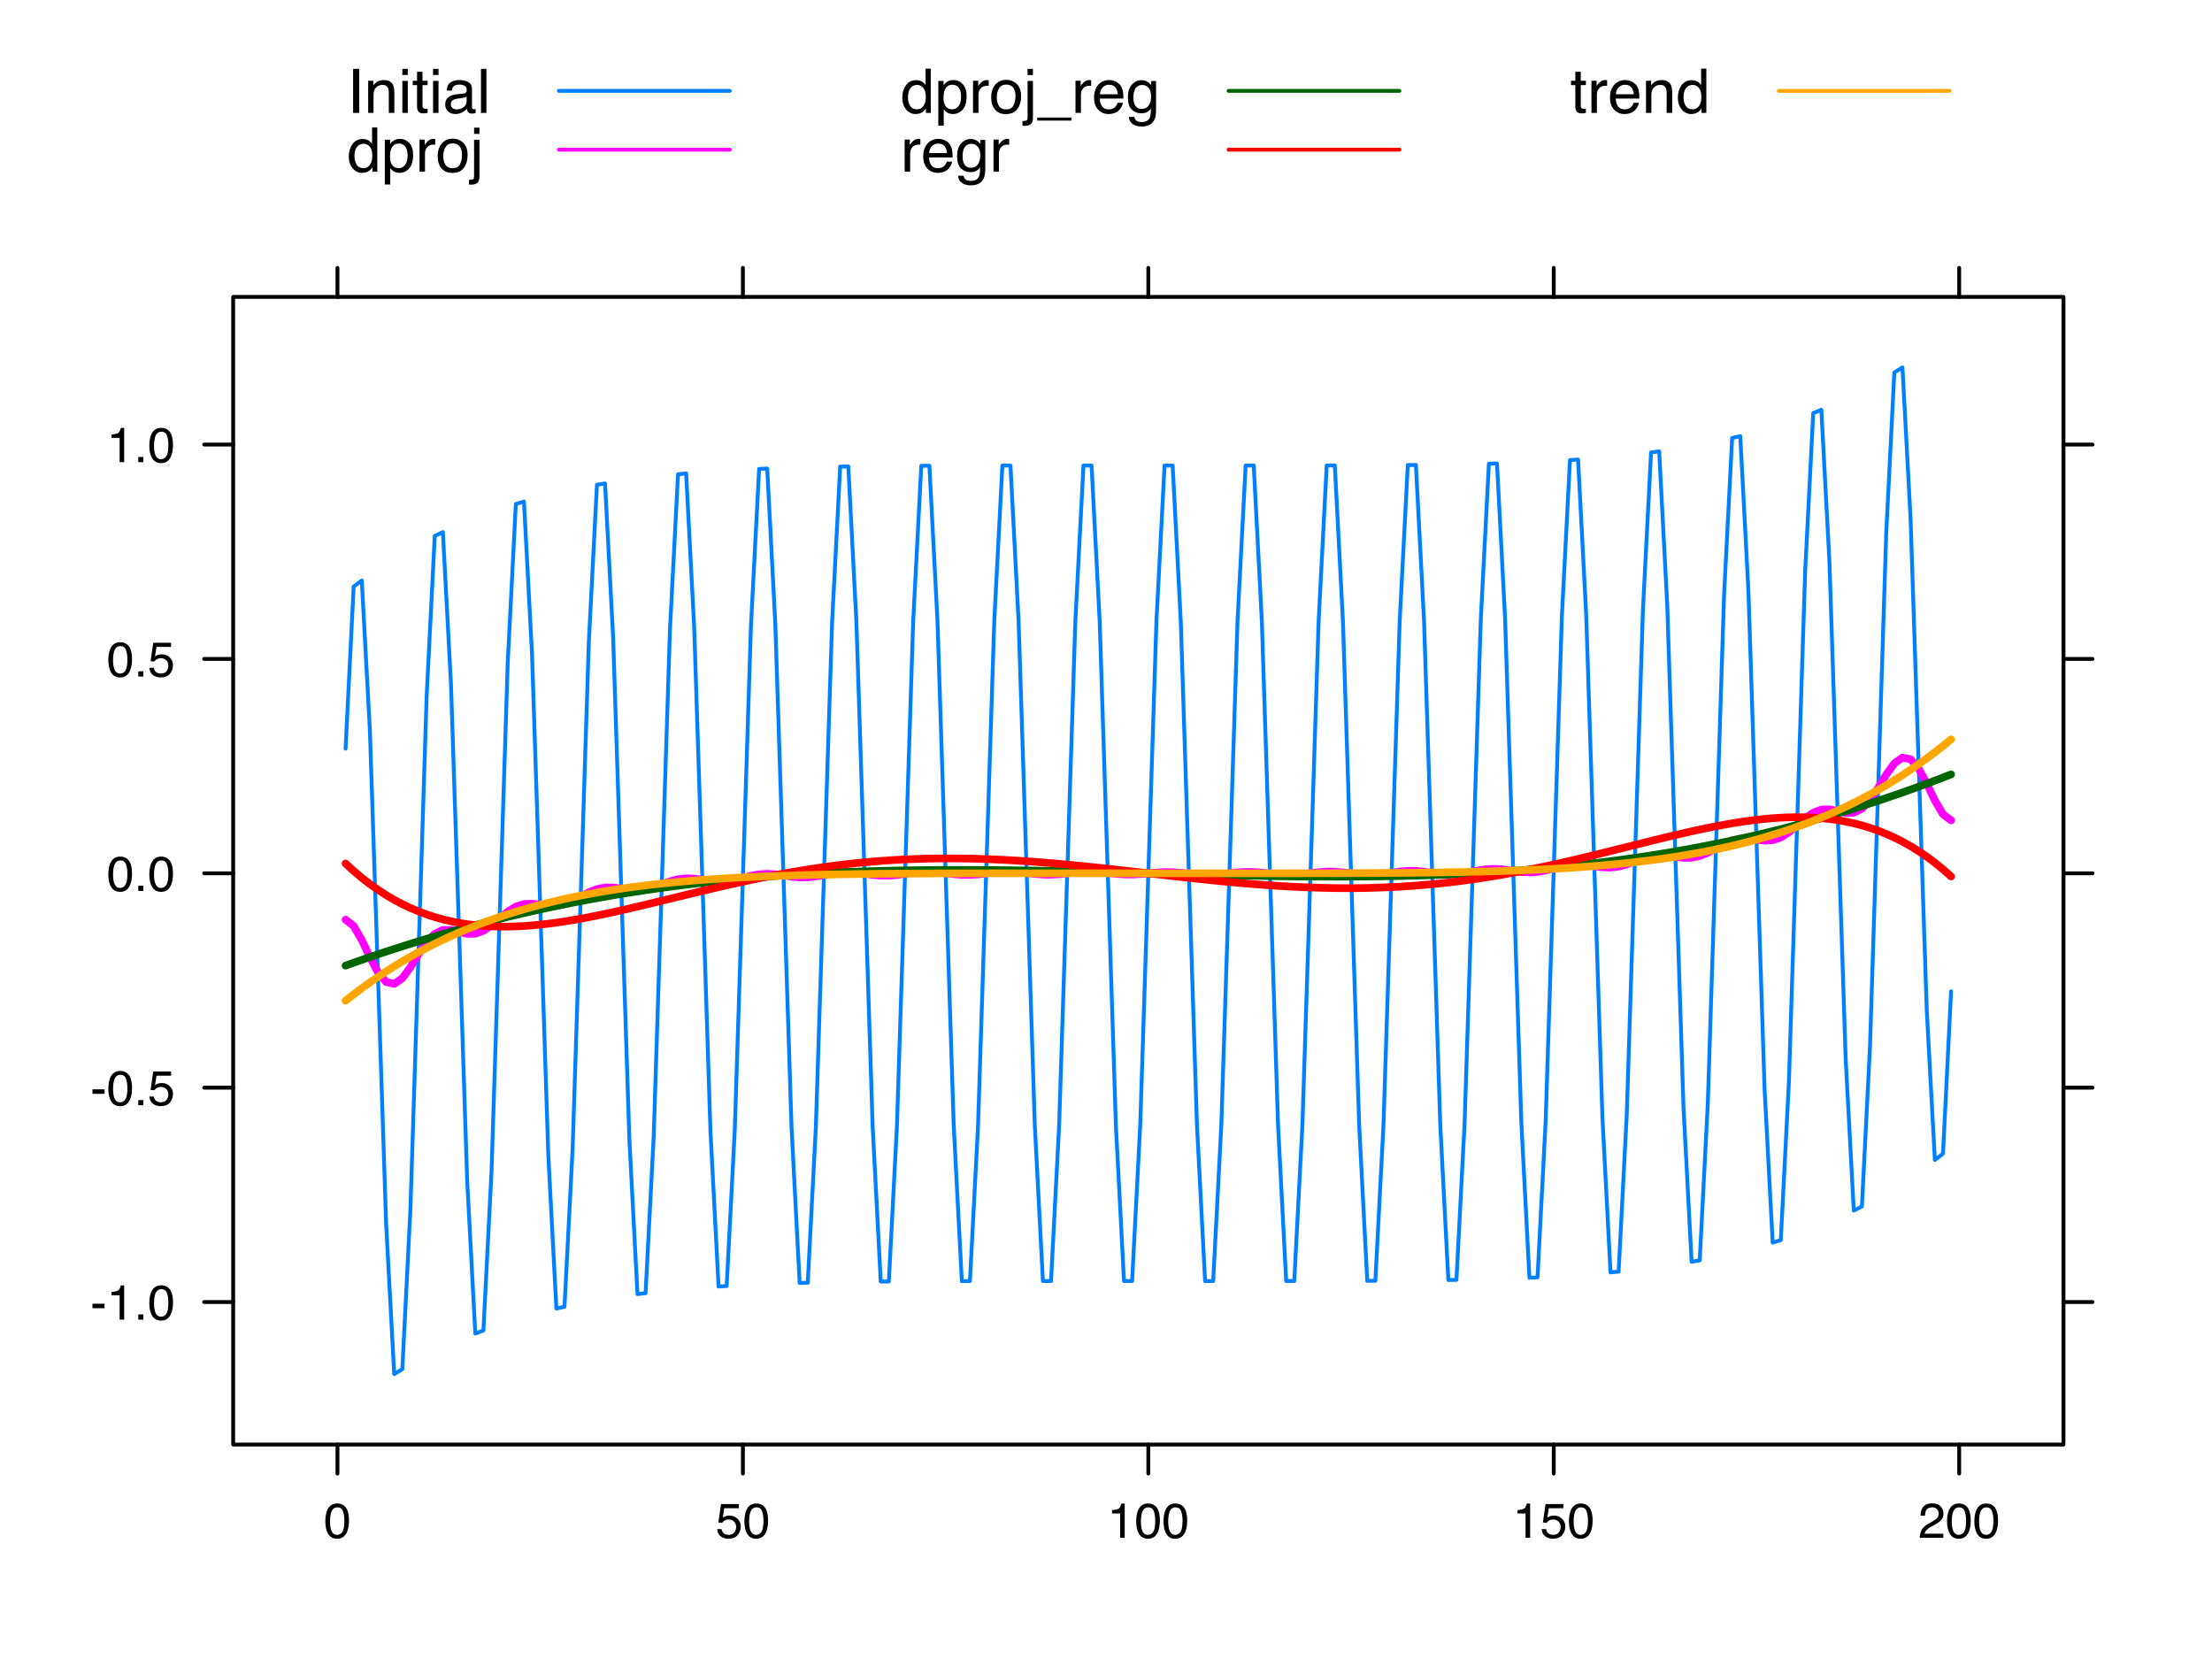 <?xml version="1.0" encoding="UTF-8"?>
<svg xmlns="http://www.w3.org/2000/svg" xmlns:xlink="http://www.w3.org/1999/xlink" width="432pt" height="324pt" viewBox="0 0 432 324" version="1.1">
<defs>
<g>
<symbol overflow="visible" id="glyph0-0">
<path style="stroke:none;" d="M 0.312 0 L 0.312 -6.875 L 5.766 -6.875 L 5.766 0 Z M 4.906 -0.859 L 4.906 -6.016 L 1.172 -6.016 L 1.172 -0.859 Z M 4.906 -0.859 "/>
</symbol>
<symbol overflow="visible" id="glyph0-1">
<path style="stroke:none;" d="M 0.391 -3.109 L 2.75 -3.109 L 2.75 -2.234 L 0.391 -2.234 Z M 0.391 -3.109 "/>
</symbol>
<symbol overflow="visible" id="glyph0-2">
<path style="stroke:none;" d="M 0.922 -4.75 L 0.922 -5.391 C 1.523 -5.453 1.945 -5.551 2.188 -5.688 C 2.426 -5.832 2.609 -6.164 2.734 -6.688 L 3.391 -6.688 L 3.391 0 L 2.5 0 L 2.5 -4.75 Z M 0.922 -4.75 "/>
</symbol>
<symbol overflow="visible" id="glyph0-3">
<path style="stroke:none;" d="M 0.812 -1.016 L 1.797 -1.016 L 1.797 0 L 0.812 0 Z M 0.812 -1.016 "/>
</symbol>
<symbol overflow="visible" id="glyph0-4">
<path style="stroke:none;" d="M 2.594 -6.703 C 3.457 -6.703 4.086 -6.348 4.484 -5.641 C 4.773 -5.086 4.922 -4.328 4.922 -3.359 C 4.922 -2.453 4.785 -1.695 4.516 -1.094 C 4.129 -0.238 3.488 0.188 2.594 0.188 C 1.781 0.188 1.18 -0.16 0.797 -0.859 C 0.461 -1.453 0.297 -2.238 0.297 -3.219 C 0.297 -3.977 0.395 -4.633 0.594 -5.188 C 0.957 -6.195 1.625 -6.703 2.594 -6.703 Z M 2.578 -0.578 C 3.016 -0.578 3.363 -0.77 3.625 -1.156 C 3.883 -1.551 4.016 -2.273 4.016 -3.328 C 4.016 -4.086 3.922 -4.711 3.734 -5.203 C 3.547 -5.703 3.18 -5.953 2.641 -5.953 C 2.148 -5.953 1.789 -5.719 1.562 -5.25 C 1.332 -4.781 1.219 -4.094 1.219 -3.188 C 1.219 -2.5 1.289 -1.945 1.438 -1.531 C 1.656 -0.895 2.035 -0.578 2.578 -0.578 Z M 2.578 -0.578 "/>
</symbol>
<symbol overflow="visible" id="glyph0-5">
<path style="stroke:none;" d="M 1.188 -1.703 C 1.238 -1.223 1.461 -0.895 1.859 -0.719 C 2.055 -0.625 2.285 -0.578 2.547 -0.578 C 3.047 -0.578 3.414 -0.734 3.656 -1.047 C 3.895 -1.367 4.016 -1.723 4.016 -2.109 C 4.016 -2.578 3.867 -2.938 3.578 -3.188 C 3.297 -3.445 2.957 -3.578 2.562 -3.578 C 2.27 -3.578 2.02 -3.52 1.812 -3.406 C 1.602 -3.289 1.426 -3.133 1.281 -2.938 L 0.547 -2.984 L 1.062 -6.594 L 4.547 -6.594 L 4.547 -5.781 L 1.703 -5.781 L 1.406 -3.922 C 1.562 -4.035 1.711 -4.125 1.859 -4.188 C 2.109 -4.289 2.395 -4.344 2.719 -4.344 C 3.332 -4.344 3.852 -4.141 4.281 -3.734 C 4.707 -3.336 4.922 -2.836 4.922 -2.234 C 4.922 -1.598 4.723 -1.035 4.328 -0.547 C 3.941 -0.066 3.32 0.172 2.469 0.172 C 1.914 0.172 1.43 0.02 1.016 -0.281 C 0.598 -0.594 0.363 -1.066 0.312 -1.703 Z M 1.188 -1.703 "/>
</symbol>
<symbol overflow="visible" id="glyph0-6">
<path style="stroke:none;" d="M 0.297 0 C 0.328 -0.57 0.445 -1.07 0.656 -1.5 C 0.863 -1.938 1.27 -2.328 1.875 -2.672 L 2.766 -3.188 C 3.172 -3.426 3.457 -3.629 3.625 -3.797 C 3.875 -4.055 4 -4.352 4 -4.688 C 4 -5.07 3.879 -5.379 3.641 -5.609 C 3.41 -5.836 3.102 -5.953 2.719 -5.953 C 2.133 -5.953 1.734 -5.734 1.516 -5.297 C 1.398 -5.066 1.336 -4.742 1.328 -4.328 L 0.469 -4.328 C 0.477 -4.91 0.582 -5.383 0.781 -5.75 C 1.145 -6.406 1.789 -6.734 2.719 -6.734 C 3.488 -6.734 4.051 -6.523 4.406 -6.109 C 4.758 -5.691 4.938 -5.227 4.938 -4.719 C 4.938 -4.188 4.75 -3.727 4.375 -3.344 C 4.156 -3.125 3.758 -2.852 3.188 -2.531 L 2.547 -2.188 C 2.242 -2.02 2.004 -1.859 1.828 -1.703 C 1.516 -1.43 1.316 -1.129 1.234 -0.797 L 4.906 -0.797 L 4.906 0 Z M 0.297 0 "/>
</symbol>
<symbol overflow="visible" id="glyph1-0">
<path style="stroke:none;" d="M 0.391 0 L 0.391 -8.609 L 7.219 -8.609 L 7.219 0 Z M 6.141 -1.078 L 6.141 -7.531 L 1.469 -7.531 L 1.469 -1.078 Z M 6.141 -1.078 "/>
</symbol>
<symbol overflow="visible" id="glyph1-1">
<path style="stroke:none;" d="M 1.172 -8.609 L 2.359 -8.609 L 2.359 0 L 1.172 0 Z M 1.172 -8.609 "/>
</symbol>
<symbol overflow="visible" id="glyph1-2">
<path style="stroke:none;" d="M 0.781 -6.281 L 1.781 -6.281 L 1.781 -5.391 C 2.07 -5.754 2.383 -6.016 2.719 -6.172 C 3.051 -6.336 3.422 -6.422 3.828 -6.422 C 4.711 -6.422 5.312 -6.109 5.625 -5.484 C 5.801 -5.141 5.891 -4.656 5.891 -4.031 L 5.891 0 L 4.812 0 L 4.812 -3.953 C 4.812 -4.336 4.754 -4.645 4.641 -4.875 C 4.453 -5.27 4.113 -5.469 3.625 -5.469 C 3.375 -5.469 3.172 -5.441 3.016 -5.391 C 2.723 -5.305 2.469 -5.133 2.25 -4.875 C 2.07 -4.664 1.957 -4.453 1.906 -4.234 C 1.852 -4.016 1.828 -3.695 1.828 -3.281 L 1.828 0 L 0.781 0 Z M 3.25 -6.422 Z M 3.25 -6.422 "/>
</symbol>
<symbol overflow="visible" id="glyph1-3">
<path style="stroke:none;" d="M 0.781 -6.25 L 1.844 -6.25 L 1.844 0 L 0.781 0 Z M 0.781 -8.609 L 1.844 -8.609 L 1.844 -7.406 L 0.781 -7.406 Z M 0.781 -8.609 "/>
</symbol>
<symbol overflow="visible" id="glyph1-4">
<path style="stroke:none;" d="M 0.984 -8.031 L 2.047 -8.031 L 2.047 -6.281 L 3.047 -6.281 L 3.047 -5.422 L 2.047 -5.422 L 2.047 -1.312 C 2.047 -1.094 2.125 -0.945 2.281 -0.875 C 2.352 -0.832 2.488 -0.812 2.688 -0.812 C 2.738 -0.812 2.789 -0.812 2.844 -0.812 C 2.906 -0.82 2.973 -0.828 3.047 -0.828 L 3.047 0 C 2.93 0.031 2.805 0.051 2.672 0.062 C 2.547 0.082 2.406 0.094 2.25 0.094 C 1.758 0.094 1.426 -0.031 1.25 -0.281 C 1.07 -0.531 0.984 -0.859 0.984 -1.266 L 0.984 -5.422 L 0.141 -5.422 L 0.141 -6.281 L 0.984 -6.281 Z M 0.984 -8.031 "/>
</symbol>
<symbol overflow="visible" id="glyph1-5">
<path style="stroke:none;" d="M 1.578 -1.672 C 1.578 -1.367 1.688 -1.129 1.906 -0.953 C 2.133 -0.773 2.398 -0.688 2.703 -0.688 C 3.078 -0.688 3.438 -0.77 3.781 -0.938 C 4.375 -1.227 4.672 -1.695 4.672 -2.344 L 4.672 -3.188 C 4.535 -3.113 4.363 -3.047 4.156 -2.984 C 3.957 -2.93 3.758 -2.895 3.562 -2.875 L 2.938 -2.797 C 2.551 -2.742 2.258 -2.66 2.062 -2.547 C 1.738 -2.367 1.578 -2.078 1.578 -1.672 Z M 4.141 -3.797 C 4.379 -3.828 4.539 -3.93 4.625 -4.109 C 4.664 -4.203 4.688 -4.336 4.688 -4.516 C 4.688 -4.867 4.555 -5.125 4.297 -5.281 C 4.047 -5.445 3.688 -5.531 3.219 -5.531 C 2.664 -5.531 2.273 -5.383 2.047 -5.094 C 1.91 -4.926 1.82 -4.68 1.781 -4.359 L 0.797 -4.359 C 0.816 -5.129 1.066 -5.664 1.547 -5.969 C 2.035 -6.27 2.598 -6.422 3.234 -6.422 C 3.973 -6.422 4.57 -6.281 5.031 -6 C 5.488 -5.719 5.719 -5.281 5.719 -4.688 L 5.719 -1.078 C 5.719 -0.973 5.738 -0.883 5.781 -0.812 C 5.832 -0.75 5.93 -0.719 6.078 -0.719 C 6.117 -0.719 6.164 -0.719 6.219 -0.719 C 6.281 -0.727 6.348 -0.738 6.422 -0.75 L 6.422 0.031 C 6.254 0.07 6.125 0.098 6.031 0.109 C 5.945 0.129 5.832 0.141 5.688 0.141 C 5.32 0.141 5.062 0.008 4.906 -0.25 C 4.812 -0.383 4.75 -0.578 4.719 -0.828 C 4.5 -0.547 4.188 -0.301 3.781 -0.094 C 3.383 0.113 2.945 0.219 2.469 0.219 C 1.883 0.219 1.406 0.039 1.031 -0.312 C 0.664 -0.664 0.484 -1.109 0.484 -1.641 C 0.484 -2.223 0.664 -2.676 1.031 -3 C 1.395 -3.32 1.867 -3.52 2.453 -3.594 Z M 3.266 -6.422 Z M 3.266 -6.422 "/>
</symbol>
<symbol overflow="visible" id="glyph1-6">
<path style="stroke:none;" d="M 0.797 -8.609 L 1.859 -8.609 L 1.859 0 L 0.797 0 Z M 0.797 -8.609 "/>
</symbol>
<symbol overflow="visible" id="glyph1-7">
<path style="stroke:none;" d="M 1.438 -3.062 C 1.438 -2.395 1.578 -1.832 1.859 -1.375 C 2.148 -0.926 2.609 -0.703 3.234 -0.703 C 3.723 -0.703 4.125 -0.91 4.438 -1.328 C 4.758 -1.742 4.922 -2.348 4.922 -3.141 C 4.922 -3.93 4.754 -4.516 4.422 -4.891 C 4.098 -5.273 3.703 -5.469 3.234 -5.469 C 2.703 -5.469 2.27 -5.266 1.938 -4.859 C 1.602 -4.453 1.438 -3.852 1.438 -3.062 Z M 3.031 -6.391 C 3.508 -6.391 3.91 -6.285 4.234 -6.078 C 4.422 -5.961 4.633 -5.758 4.875 -5.469 L 4.875 -8.641 L 5.891 -8.641 L 5.891 0 L 4.938 0 L 4.938 -0.875 C 4.695 -0.488 4.406 -0.207 4.062 -0.031 C 3.727 0.133 3.344 0.219 2.906 0.219 C 2.207 0.219 1.602 -0.07 1.094 -0.656 C 0.582 -1.25 0.328 -2.031 0.328 -3 C 0.328 -3.914 0.562 -4.707 1.031 -5.375 C 1.5 -6.051 2.164 -6.391 3.031 -6.391 Z M 3.031 -6.391 "/>
</symbol>
<symbol overflow="visible" id="glyph1-8">
<path style="stroke:none;" d="M 3.422 -0.703 C 3.91 -0.703 4.316 -0.91 4.641 -1.328 C 4.973 -1.742 5.141 -2.359 5.141 -3.172 C 5.141 -3.672 5.066 -4.102 4.922 -4.469 C 4.648 -5.156 4.148 -5.5 3.422 -5.5 C 2.691 -5.5 2.191 -5.133 1.922 -4.406 C 1.773 -4.02 1.703 -3.523 1.703 -2.922 C 1.703 -2.43 1.773 -2.02 1.922 -1.688 C 2.191 -1.031 2.691 -0.703 3.422 -0.703 Z M 0.688 -6.25 L 1.719 -6.25 L 1.719 -5.422 C 1.926 -5.703 2.156 -5.922 2.406 -6.078 C 2.758 -6.305 3.176 -6.422 3.656 -6.422 C 4.375 -6.422 4.977 -6.148 5.469 -5.609 C 5.969 -5.066 6.219 -4.289 6.219 -3.281 C 6.219 -1.906 5.859 -0.926 5.141 -0.344 C 4.691 0.031 4.164 0.219 3.562 0.219 C 3.094 0.219 2.695 0.113 2.375 -0.094 C 2.188 -0.219 1.977 -0.422 1.75 -0.703 L 1.75 2.5 L 0.688 2.5 Z M 0.688 -6.25 "/>
</symbol>
<symbol overflow="visible" id="glyph1-9">
<path style="stroke:none;" d="M 0.797 -6.281 L 1.812 -6.281 L 1.812 -5.188 C 1.883 -5.406 2.082 -5.664 2.406 -5.969 C 2.727 -6.27 3.098 -6.422 3.516 -6.422 C 3.535 -6.422 3.566 -6.414 3.609 -6.406 C 3.66 -6.406 3.742 -6.398 3.859 -6.391 L 3.859 -5.281 C 3.797 -5.289 3.738 -5.297 3.688 -5.297 C 3.633 -5.297 3.578 -5.297 3.516 -5.297 C 2.984 -5.297 2.57 -5.125 2.281 -4.781 C 2 -4.445 1.859 -4.055 1.859 -3.609 L 1.859 0 L 0.797 0 Z M 0.797 -6.281 "/>
</symbol>
<symbol overflow="visible" id="glyph1-10">
<path style="stroke:none;" d="M 3.266 -0.688 C 3.961 -0.688 4.441 -0.945 4.703 -1.469 C 4.961 -2 5.094 -2.586 5.094 -3.234 C 5.094 -3.828 5 -4.305 4.812 -4.672 C 4.508 -5.242 4 -5.531 3.281 -5.531 C 2.633 -5.531 2.164 -5.285 1.875 -4.797 C 1.582 -4.305 1.438 -3.711 1.438 -3.016 C 1.438 -2.348 1.582 -1.789 1.875 -1.344 C 2.164 -0.906 2.629 -0.688 3.266 -0.688 Z M 3.312 -6.453 C 4.113 -6.453 4.789 -6.18 5.344 -5.641 C 5.906 -5.109 6.188 -4.316 6.188 -3.266 C 6.188 -2.254 5.941 -1.414 5.453 -0.75 C 4.961 -0.094 4.203 0.234 3.172 0.234 C 2.305 0.234 1.617 -0.055 1.109 -0.641 C 0.598 -1.234 0.344 -2.02 0.344 -3 C 0.344 -4.051 0.609 -4.891 1.141 -5.516 C 1.68 -6.141 2.406 -6.453 3.312 -6.453 Z M 3.266 -6.422 Z M 3.266 -6.422 "/>
</symbol>
<symbol overflow="visible" id="glyph1-11">
<path style="stroke:none;" d="M 1.828 -7.391 L 0.781 -7.391 L 0.781 -8.609 L 1.828 -8.609 Z M -0.219 1.594 C 0.25 1.57 0.531 1.523 0.625 1.453 C 0.727 1.391 0.781 1.18 0.781 0.828 L 0.781 -6.25 L 1.828 -6.25 L 1.828 0.938 C 1.828 1.395 1.754 1.734 1.609 1.953 C 1.359 2.336 0.891 2.531 0.203 2.531 C 0.148 2.531 0.094 2.523 0.031 2.516 C -0.02 2.516 -0.102 2.508 -0.219 2.5 Z M -0.219 1.594 "/>
</symbol>
<symbol overflow="visible" id="glyph1-12">
<path style="stroke:none;" d="M 0 1.5 L 0 0.906 L 6.672 0.906 L 6.672 1.5 Z M 0 1.5 "/>
</symbol>
<symbol overflow="visible" id="glyph1-13">
<path style="stroke:none;" d="M 3.391 -6.422 C 3.836 -6.422 4.27 -6.316 4.688 -6.109 C 5.102 -5.898 5.422 -5.629 5.641 -5.297 C 5.848 -4.973 5.988 -4.602 6.062 -4.188 C 6.125 -3.895 6.156 -3.43 6.156 -2.797 L 1.547 -2.797 C 1.566 -2.16 1.719 -1.648 2 -1.266 C 2.281 -0.879 2.719 -0.688 3.312 -0.688 C 3.863 -0.688 4.301 -0.867 4.625 -1.234 C 4.812 -1.441 4.945 -1.688 5.031 -1.969 L 6.062 -1.969 C 6.039 -1.738 5.953 -1.484 5.797 -1.203 C 5.641 -0.922 5.469 -0.688 5.281 -0.5 C 4.957 -0.188 4.555 0.02 4.078 0.125 C 3.828 0.188 3.539 0.219 3.219 0.219 C 2.438 0.219 1.773 -0.062 1.234 -0.625 C 0.691 -1.195 0.422 -1.992 0.422 -3.016 C 0.422 -4.023 0.691 -4.844 1.234 -5.469 C 1.785 -6.102 2.504 -6.422 3.391 -6.422 Z M 5.062 -3.641 C 5.02 -4.098 4.922 -4.461 4.766 -4.734 C 4.484 -5.242 4.004 -5.5 3.328 -5.5 C 2.836 -5.5 2.426 -5.32 2.094 -4.969 C 1.77 -4.625 1.598 -4.18 1.578 -3.641 Z M 3.281 -6.422 Z M 3.281 -6.422 "/>
</symbol>
<symbol overflow="visible" id="glyph1-14">
<path style="stroke:none;" d="M 2.984 -6.391 C 3.484 -6.391 3.914 -6.27 4.281 -6.031 C 4.477 -5.883 4.68 -5.68 4.891 -5.422 L 4.891 -6.219 L 5.859 -6.219 L 5.859 -0.516 C 5.859 0.285 5.742 0.914 5.516 1.375 C 5.078 2.227 4.25 2.656 3.031 2.656 C 2.352 2.656 1.785 2.504 1.328 2.203 C 0.867 1.898 0.609 1.426 0.547 0.781 L 1.625 0.781 C 1.676 1.062 1.773 1.281 1.922 1.438 C 2.16 1.664 2.535 1.781 3.047 1.781 C 3.859 1.781 4.391 1.492 4.641 0.922 C 4.785 0.586 4.852 -0.008 4.844 -0.875 C 4.633 -0.551 4.379 -0.312 4.078 -0.156 C 3.785 0 3.395 0.078 2.906 0.078 C 2.227 0.078 1.633 -0.16 1.125 -0.641 C 0.613 -1.129 0.359 -1.93 0.359 -3.047 C 0.359 -4.098 0.613 -4.914 1.125 -5.5 C 1.645 -6.094 2.266 -6.391 2.984 -6.391 Z M 4.891 -3.172 C 4.891 -3.941 4.727 -4.516 4.406 -4.891 C 4.082 -5.266 3.676 -5.453 3.188 -5.453 C 2.438 -5.453 1.926 -5.102 1.656 -4.406 C 1.508 -4.039 1.438 -3.555 1.438 -2.953 C 1.438 -2.242 1.578 -1.703 1.859 -1.328 C 2.148 -0.961 2.539 -0.781 3.031 -0.781 C 3.789 -0.781 4.32 -1.125 4.625 -1.812 C 4.801 -2.195 4.891 -2.648 4.891 -3.172 Z M 3.109 -6.422 Z M 3.109 -6.422 "/>
</symbol>
</g>
</defs>
<g id="surface127">
<rect x="0" y="0" width="432" height="324" style="fill:rgb(100%,100%,100%);fill-opacity:1;stroke:none;"/>
<path style="fill:none;stroke-width:0.75;stroke-linecap:round;stroke-linejoin:round;stroke:rgb(0%,0%,0%);stroke-opacity:1;stroke-miterlimit:10;" d="M 65.906 57.988 L 65.906 52.316 "/>
<path style="fill:none;stroke-width:0.75;stroke-linecap:round;stroke-linejoin:round;stroke:rgb(0%,0%,0%);stroke-opacity:1;stroke-miterlimit:10;" d="M 145.086 57.988 L 145.086 52.316 "/>
<path style="fill:none;stroke-width:0.75;stroke-linecap:round;stroke-linejoin:round;stroke:rgb(0%,0%,0%);stroke-opacity:1;stroke-miterlimit:10;" d="M 224.266 57.988 L 224.266 52.316 "/>
<path style="fill:none;stroke-width:0.75;stroke-linecap:round;stroke-linejoin:round;stroke:rgb(0%,0%,0%);stroke-opacity:1;stroke-miterlimit:10;" d="M 303.445 57.988 L 303.445 52.316 "/>
<path style="fill:none;stroke-width:0.75;stroke-linecap:round;stroke-linejoin:round;stroke:rgb(0%,0%,0%);stroke-opacity:1;stroke-miterlimit:10;" d="M 382.625 57.988 L 382.625 52.316 "/>
<path style="fill:none;stroke-width:0.75;stroke-linecap:round;stroke-linejoin:round;stroke:rgb(0%,0%,0%);stroke-opacity:1;stroke-miterlimit:10;" d="M 45.539 254.285 L 39.871 254.285 "/>
<path style="fill:none;stroke-width:0.75;stroke-linecap:round;stroke-linejoin:round;stroke:rgb(0%,0%,0%);stroke-opacity:1;stroke-miterlimit:10;" d="M 45.539 212.418 L 39.871 212.418 "/>
<path style="fill:none;stroke-width:0.75;stroke-linecap:round;stroke-linejoin:round;stroke:rgb(0%,0%,0%);stroke-opacity:1;stroke-miterlimit:10;" d="M 45.539 170.555 L 39.871 170.555 "/>
<path style="fill:none;stroke-width:0.75;stroke-linecap:round;stroke-linejoin:round;stroke:rgb(0%,0%,0%);stroke-opacity:1;stroke-miterlimit:10;" d="M 45.539 128.688 L 39.871 128.688 "/>
<path style="fill:none;stroke-width:0.75;stroke-linecap:round;stroke-linejoin:round;stroke:rgb(0%,0%,0%);stroke-opacity:1;stroke-miterlimit:10;" d="M 45.539 86.824 L 39.871 86.824 "/>
<g style="fill:rgb(0%,0%,0%);fill-opacity:1;">
  <use xlink:href="#glyph0-1" x="17.668" y="257.723"/>
  <use xlink:href="#glyph0-2" x="20.863" y="257.723"/>
  <use xlink:href="#glyph0-3" x="26.198" y="257.723"/>
  <use xlink:href="#glyph0-4" x="28.864" y="257.723"/>
</g>
<g style="fill:rgb(0%,0%,0%);fill-opacity:1;">
  <use xlink:href="#glyph0-1" x="17.668" y="215.855"/>
  <use xlink:href="#glyph0-4" x="20.863" y="215.855"/>
  <use xlink:href="#glyph0-3" x="26.198" y="215.855"/>
  <use xlink:href="#glyph0-5" x="28.864" y="215.855"/>
</g>
<g style="fill:rgb(0%,0%,0%);fill-opacity:1;">
  <use xlink:href="#glyph0-4" x="20.863" y="173.992"/>
  <use xlink:href="#glyph0-3" x="26.199" y="173.992"/>
  <use xlink:href="#glyph0-4" x="28.864" y="173.992"/>
</g>
<g style="fill:rgb(0%,0%,0%);fill-opacity:1;">
  <use xlink:href="#glyph0-4" x="20.863" y="132.125"/>
  <use xlink:href="#glyph0-3" x="26.199" y="132.125"/>
  <use xlink:href="#glyph0-5" x="28.864" y="132.125"/>
</g>
<g style="fill:rgb(0%,0%,0%);fill-opacity:1;">
  <use xlink:href="#glyph0-2" x="20.863" y="90.262"/>
  <use xlink:href="#glyph0-3" x="26.199" y="90.262"/>
  <use xlink:href="#glyph0-4" x="28.864" y="90.262"/>
</g>
<path style="fill:none;stroke-width:0.75;stroke-linecap:round;stroke-linejoin:round;stroke:rgb(0%,0%,0%);stroke-opacity:1;stroke-miterlimit:10;" d="M 65.906 282.117 L 65.906 287.785 "/>
<path style="fill:none;stroke-width:0.75;stroke-linecap:round;stroke-linejoin:round;stroke:rgb(0%,0%,0%);stroke-opacity:1;stroke-miterlimit:10;" d="M 145.086 282.117 L 145.086 287.785 "/>
<path style="fill:none;stroke-width:0.75;stroke-linecap:round;stroke-linejoin:round;stroke:rgb(0%,0%,0%);stroke-opacity:1;stroke-miterlimit:10;" d="M 224.266 282.117 L 224.266 287.785 "/>
<path style="fill:none;stroke-width:0.75;stroke-linecap:round;stroke-linejoin:round;stroke:rgb(0%,0%,0%);stroke-opacity:1;stroke-miterlimit:10;" d="M 303.445 282.117 L 303.445 287.785 "/>
<path style="fill:none;stroke-width:0.75;stroke-linecap:round;stroke-linejoin:round;stroke:rgb(0%,0%,0%);stroke-opacity:1;stroke-miterlimit:10;" d="M 382.625 282.117 L 382.625 287.785 "/>
<g style="fill:rgb(0%,0%,0%);fill-opacity:1;">
  <use xlink:href="#glyph0-4" x="63.238" y="300.332"/>
</g>
<g style="fill:rgb(0%,0%,0%);fill-opacity:1;">
  <use xlink:href="#glyph0-5" x="139.75" y="300.332"/>
  <use xlink:href="#glyph0-4" x="145.086" y="300.332"/>
</g>
<g style="fill:rgb(0%,0%,0%);fill-opacity:1;">
  <use xlink:href="#glyph0-2" x="216.262" y="300.332"/>
  <use xlink:href="#glyph0-4" x="221.597" y="300.332"/>
  <use xlink:href="#glyph0-4" x="226.933" y="300.332"/>
</g>
<g style="fill:rgb(0%,0%,0%);fill-opacity:1;">
  <use xlink:href="#glyph0-2" x="295.441" y="300.332"/>
  <use xlink:href="#glyph0-5" x="300.777" y="300.332"/>
  <use xlink:href="#glyph0-4" x="306.113" y="300.332"/>
</g>
<g style="fill:rgb(0%,0%,0%);fill-opacity:1;">
  <use xlink:href="#glyph0-6" x="374.621" y="300.332"/>
  <use xlink:href="#glyph0-4" x="379.957" y="300.332"/>
  <use xlink:href="#glyph0-4" x="385.292" y="300.332"/>
</g>
<path style="fill:none;stroke-width:0.75;stroke-linecap:round;stroke-linejoin:round;stroke:rgb(0%,0%,0%);stroke-opacity:1;stroke-miterlimit:10;" d="M 402.992 254.285 L 408.66 254.285 "/>
<path style="fill:none;stroke-width:0.75;stroke-linecap:round;stroke-linejoin:round;stroke:rgb(0%,0%,0%);stroke-opacity:1;stroke-miterlimit:10;" d="M 402.992 212.418 L 408.66 212.418 "/>
<path style="fill:none;stroke-width:0.75;stroke-linecap:round;stroke-linejoin:round;stroke:rgb(0%,0%,0%);stroke-opacity:1;stroke-miterlimit:10;" d="M 402.992 170.555 L 408.66 170.555 "/>
<path style="fill:none;stroke-width:0.75;stroke-linecap:round;stroke-linejoin:round;stroke:rgb(0%,0%,0%);stroke-opacity:1;stroke-miterlimit:10;" d="M 402.992 128.688 L 408.66 128.688 "/>
<path style="fill:none;stroke-width:0.75;stroke-linecap:round;stroke-linejoin:round;stroke:rgb(0%,0%,0%);stroke-opacity:1;stroke-miterlimit:10;" d="M 402.992 86.824 L 408.66 86.824 "/>
<path style="fill:none;stroke-width:0.75;stroke-linecap:round;stroke-linejoin:round;stroke:rgb(0%,50.196%,100%);stroke-opacity:1;stroke-miterlimit:10;" d="M 67.488 146.215 L 69.07 114.562 L 70.656 113.375 L 72.238 142.652 L 73.824 190.773 L 75.406 238.941 L 76.988 268.355 L 78.574 267.395 L 80.156 236.059 L 81.742 185.961 L 83.324 135.902 L 84.906 104.684 L 86.492 103.914 L 88.074 133.598 L 89.66 182.113 L 91.242 230.66 L 92.824 260.441 L 94.41 259.832 L 95.992 228.84 L 97.578 179.074 L 99.16 129.336 L 100.742 98.422 L 102.328 97.949 L 103.91 127.922 L 105.496 176.711 L 107.078 225.523 L 108.66 255.559 L 110.246 255.199 L 111.828 224.441 L 113.414 174.902 L 114.996 125.383 L 116.582 94.68 L 118.164 94.41 L 119.746 124.574 L 121.332 173.547 L 122.914 222.539 L 124.5 252.746 L 126.082 252.547 L 127.664 221.945 L 129.25 172.555 L 130.832 123.176 L 132.418 92.609 L 134 92.465 L 135.582 122.75 L 137.168 171.844 L 138.75 220.945 L 140.336 251.258 L 141.918 251.156 L 143.5 220.648 L 145.086 171.352 L 146.668 122.059 L 148.254 91.57 L 149.836 91.504 L 151.418 121.863 L 153.004 171.023 L 154.586 220.188 L 156.172 250.559 L 157.754 250.516 L 159.336 220.062 L 160.922 170.812 L 162.504 121.566 L 164.09 91.121 L 165.672 91.094 L 167.254 121.488 L 168.84 170.684 L 170.422 219.883 L 172.008 250.285 L 173.59 250.27 L 175.172 219.84 L 176.758 170.613 L 178.34 121.387 L 179.926 90.965 L 181.508 90.957 L 183.094 121.367 L 186.258 219.789 L 187.844 250.203 L 189.426 250.199 L 191.012 219.777 L 192.594 170.562 L 194.176 121.344 L 195.762 90.926 L 197.344 90.926 L 198.93 121.34 L 202.094 219.77 L 203.68 250.188 L 205.262 250.188 L 206.848 219.77 L 210.012 121.34 L 211.598 90.922 L 213.18 90.922 L 214.766 121.34 L 217.93 219.77 L 219.516 250.188 L 221.098 250.188 L 222.684 219.77 L 225.848 121.34 L 227.434 90.922 L 229.016 90.922 L 230.602 121.34 L 233.766 219.77 L 235.352 250.188 L 236.934 250.188 L 238.52 219.77 L 240.102 170.555 L 241.684 121.336 L 243.27 90.922 L 244.852 90.922 L 246.438 121.336 L 249.602 219.766 L 251.188 250.18 L 252.77 250.18 L 254.355 219.762 L 255.938 170.543 L 257.523 121.324 L 259.105 90.906 L 260.688 90.902 L 262.273 121.316 L 263.855 170.523 L 265.441 219.734 L 267.023 250.145 L 268.605 250.137 L 270.191 219.711 L 271.773 170.484 L 273.359 121.254 L 274.941 90.824 L 276.523 90.809 L 278.109 121.207 L 279.691 170.402 L 281.277 219.594 L 282.859 249.988 L 284.441 249.961 L 286.027 219.512 L 287.609 170.262 L 289.195 121.008 L 290.777 90.551 L 292.359 90.504 L 293.945 120.871 L 295.527 170.031 L 297.113 219.188 L 298.695 249.539 L 300.277 249.465 L 301.863 218.973 L 303.445 169.672 L 305.031 120.367 L 306.613 89.852 L 308.195 89.746 L 309.781 120.047 L 311.363 169.141 L 312.949 218.223 L 314.531 248.5 L 316.113 248.348 L 317.699 217.77 L 319.281 168.379 L 320.867 118.977 L 322.449 88.363 L 324.035 88.152 L 325.617 118.344 L 327.199 167.32 L 328.785 216.281 L 330.367 246.426 L 331.953 246.141 L 333.535 215.418 L 335.117 165.883 L 336.703 116.324 L 338.285 85.547 L 339.871 85.168 L 341.453 115.18 L 343.035 163.973 L 344.621 212.738 L 346.203 242.684 L 347.789 242.188 L 349.371 211.25 L 350.953 161.484 L 352.539 111.691 L 354.121 80.668 L 355.707 80.031 L 357.289 109.781 L 358.871 158.293 L 360.457 206.777 L 362.039 236.426 L 363.625 235.621 L 365.207 204.363 L 366.789 154.266 L 368.375 104.129 L 369.957 72.754 L 371.543 71.75 L 373.125 101.117 L 374.707 149.242 L 376.293 197.316 L 377.875 226.547 L 379.461 225.309 L 381.043 193.602 "/>
<path style="fill:none;stroke-width:1.5;stroke-linecap:round;stroke-linejoin:round;stroke:rgb(100%,0%,100%);stroke-opacity:1;stroke-miterlimit:10;" d="M 67.488 179.605 L 69.07 180.852 L 70.656 183.59 L 72.238 186.926 L 73.824 189.91 L 75.406 191.781 L 76.988 192.148 L 78.574 191.051 L 80.156 188.898 L 81.742 186.336 L 83.324 184 L 84.906 182.367 L 86.492 181.613 L 88.074 181.609 L 89.66 182.008 L 91.242 182.375 L 92.824 182.359 L 94.41 181.785 L 95.992 180.703 L 97.578 179.355 L 99.16 178.047 L 100.742 177.062 L 102.328 176.551 L 103.91 176.484 L 105.496 176.691 L 107.078 176.918 L 108.66 176.934 L 110.246 176.609 L 111.828 175.957 L 113.414 175.105 L 114.996 174.27 L 116.582 173.641 L 118.164 173.328 L 119.746 173.332 L 121.332 173.535 L 122.914 173.762 L 124.5 173.84 L 126.082 173.676 L 127.664 173.262 L 129.25 172.695 L 130.832 172.129 L 132.418 171.711 L 134 171.535 L 135.582 171.598 L 137.168 171.812 L 138.75 172.051 L 140.336 172.18 L 141.918 172.109 L 143.5 171.836 L 145.086 171.441 L 146.668 171.039 L 148.254 170.754 L 149.836 170.656 L 151.418 170.754 L 153.004 170.977 L 154.586 171.215 L 156.172 171.359 L 157.754 171.344 L 159.336 171.16 L 160.922 170.867 L 162.504 170.566 L 164.09 170.355 L 165.672 170.305 L 167.254 170.41 L 168.84 170.625 L 170.422 170.855 L 172.008 171 L 173.59 171.012 L 175.172 170.875 L 176.758 170.641 L 178.34 170.402 L 179.926 170.238 L 181.508 170.207 L 183.094 170.312 L 184.676 170.512 L 186.258 170.719 L 187.844 170.859 L 189.426 170.879 L 191.012 170.766 L 192.594 170.574 L 194.176 170.367 L 195.762 170.23 L 197.344 170.207 L 198.93 170.309 L 200.512 170.484 L 202.094 170.676 L 203.68 170.801 L 205.262 170.82 L 206.848 170.727 L 208.43 170.555 L 210.012 170.375 L 211.598 170.254 L 213.18 170.238 L 214.766 170.324 L 216.348 170.488 L 217.93 170.656 L 219.516 170.773 L 221.098 170.789 L 222.684 170.707 L 225.848 170.402 L 227.434 170.316 L 229.016 170.336 L 230.602 170.449 L 232.184 170.621 L 233.766 170.781 L 235.352 170.871 L 236.934 170.852 L 238.52 170.73 L 240.102 170.551 L 241.684 170.379 L 243.27 170.285 L 244.852 170.305 L 246.438 170.434 L 248.02 170.621 L 249.602 170.801 L 251.188 170.898 L 252.77 170.875 L 254.355 170.738 L 255.938 170.531 L 257.523 170.336 L 259.105 170.227 L 260.688 170.242 L 262.273 170.383 L 263.855 170.594 L 265.441 170.789 L 267.023 170.895 L 268.605 170.863 L 270.191 170.695 L 271.773 170.453 L 273.359 170.223 L 274.941 170.082 L 276.523 170.09 L 278.109 170.234 L 279.691 170.461 L 281.277 170.672 L 282.859 170.777 L 284.441 170.723 L 286.027 170.512 L 287.609 170.207 L 289.195 169.91 L 290.777 169.723 L 292.359 169.699 L 293.945 169.844 L 295.527 170.078 L 297.113 170.293 L 298.695 170.383 L 300.277 170.281 L 301.863 169.988 L 303.445 169.582 L 305.031 169.18 L 306.613 168.902 L 308.195 168.824 L 309.781 168.941 L 311.363 169.172 L 312.949 169.379 L 314.531 169.434 L 316.113 169.242 L 317.699 168.816 L 319.281 168.238 L 320.867 167.66 L 322.449 167.234 L 324.035 167.055 L 325.617 167.121 L 327.199 167.336 L 328.785 167.523 L 330.367 167.508 L 331.953 167.18 L 333.535 166.535 L 335.117 165.68 L 336.703 164.812 L 338.285 164.137 L 339.871 163.793 L 341.453 163.785 L 343.035 163.992 L 344.621 164.176 L 346.203 164.086 L 347.789 163.547 L 349.371 162.539 L 350.953 161.203 L 352.539 159.824 L 354.121 158.715 L 355.707 158.113 L 357.289 158.066 L 358.871 158.402 L 360.457 158.766 L 362.039 158.727 L 363.625 157.934 L 365.207 156.266 L 366.789 153.891 L 368.375 151.289 L 369.957 149.098 L 371.543 147.953 L 373.125 148.277 L 374.707 150.105 L 376.293 153.043 L 377.875 156.332 L 379.461 159.02 L 381.043 160.215 "/>
<path style="fill:none;stroke-width:1.5;stroke-linecap:round;stroke-linejoin:round;stroke:rgb(0%,39.216%,0%);stroke-opacity:1;stroke-miterlimit:10;" d="M 67.488 188.586 L 69.07 188.02 L 70.656 187.465 L 72.238 186.918 L 73.824 186.379 L 75.406 185.852 L 76.988 185.336 L 78.574 184.828 L 80.156 184.328 L 81.742 183.836 L 83.324 183.355 L 84.906 182.887 L 86.492 182.426 L 88.074 181.973 L 89.66 181.527 L 91.242 181.094 L 92.824 180.672 L 94.41 180.258 L 95.992 179.852 L 97.578 179.453 L 99.16 179.066 L 100.742 178.691 L 102.328 178.32 L 103.91 177.961 L 105.496 177.609 L 107.078 177.27 L 108.66 176.938 L 110.246 176.613 L 111.828 176.297 L 113.414 175.992 L 114.996 175.695 L 116.582 175.406 L 118.164 175.125 L 119.746 174.852 L 121.332 174.59 L 122.914 174.336 L 124.5 174.09 L 126.082 173.852 L 127.664 173.621 L 129.25 173.398 L 130.832 173.184 L 132.418 172.977 L 134 172.777 L 135.582 172.586 L 137.168 172.406 L 138.75 172.23 L 140.336 172.059 L 141.918 171.898 L 143.5 171.746 L 145.086 171.598 L 146.668 171.461 L 148.254 171.328 L 149.836 171.199 L 151.418 171.082 L 153.004 170.969 L 154.586 170.863 L 156.172 170.762 L 157.754 170.668 L 159.336 170.582 L 160.922 170.5 L 162.504 170.422 L 164.09 170.352 L 165.672 170.289 L 167.254 170.23 L 168.84 170.176 L 170.422 170.125 L 172.008 170.082 L 173.59 170.043 L 175.172 170.012 L 176.758 169.98 L 178.34 169.957 L 179.926 169.938 L 181.508 169.918 L 183.094 169.906 L 184.676 169.898 L 186.258 169.895 L 187.844 169.895 L 189.426 169.898 L 191.012 169.906 L 192.594 169.914 L 194.176 169.926 L 195.762 169.941 L 197.344 169.961 L 198.93 169.98 L 200.512 170.004 L 202.094 170.031 L 203.68 170.059 L 205.262 170.09 L 206.848 170.121 L 210.012 170.191 L 211.598 170.227 L 213.18 170.266 L 214.766 170.305 L 216.348 170.344 L 217.93 170.387 L 219.516 170.426 L 221.098 170.469 L 222.684 170.512 L 225.848 170.598 L 227.434 170.637 L 229.016 170.68 L 230.602 170.723 L 233.766 170.801 L 235.352 170.84 L 236.934 170.879 L 238.52 170.918 L 240.102 170.953 L 241.684 170.984 L 243.27 171.016 L 244.852 171.047 L 246.438 171.074 L 248.02 171.102 L 249.602 171.125 L 251.188 171.145 L 252.77 171.164 L 254.355 171.18 L 255.938 171.191 L 257.523 171.199 L 259.105 171.207 L 262.273 171.207 L 263.855 171.203 L 265.441 171.191 L 267.023 171.18 L 268.605 171.164 L 270.191 171.141 L 271.773 171.117 L 273.359 171.086 L 274.941 171.051 L 276.523 171.008 L 278.109 170.965 L 279.691 170.914 L 281.277 170.855 L 282.859 170.793 L 284.441 170.727 L 286.027 170.652 L 287.609 170.574 L 289.195 170.488 L 290.777 170.398 L 292.359 170.301 L 293.945 170.195 L 295.527 170.082 L 297.113 169.965 L 298.695 169.84 L 300.277 169.711 L 301.863 169.57 L 303.445 169.426 L 305.031 169.27 L 306.613 169.109 L 308.195 168.941 L 309.781 168.766 L 311.363 168.582 L 312.949 168.387 L 314.531 168.188 L 316.113 167.98 L 317.699 167.762 L 319.281 167.535 L 320.867 167.301 L 322.449 167.059 L 324.035 166.809 L 325.617 166.547 L 327.199 166.277 L 328.785 166 L 330.367 165.711 L 331.953 165.414 L 333.535 165.109 L 335.117 164.793 L 336.703 164.469 L 338.285 164.133 L 339.871 163.789 L 341.453 163.438 L 343.035 163.074 L 344.621 162.699 L 346.203 162.316 L 347.789 161.922 L 349.371 161.516 L 350.953 161.102 L 352.539 160.68 L 354.121 160.246 L 355.707 159.801 L 357.289 159.344 L 358.871 158.879 L 360.457 158.402 L 362.039 157.914 L 363.625 157.418 L 365.207 156.91 L 366.789 156.391 L 368.375 155.859 L 369.957 155.32 L 371.543 154.77 L 373.125 154.207 L 374.707 153.633 L 376.293 153.051 L 377.875 152.457 L 379.461 151.852 L 381.043 151.234 "/>
<path style="fill:none;stroke-width:1.5;stroke-linecap:round;stroke-linejoin:round;stroke:rgb(100%,0%,0%);stroke-opacity:1;stroke-miterlimit:10;" d="M 67.488 168.645 L 69.07 170.098 L 70.656 171.434 L 72.238 172.66 L 73.824 173.785 L 75.406 174.812 L 76.988 175.738 L 78.574 176.578 L 80.156 177.328 L 81.742 178 L 83.324 178.59 L 84.906 179.105 L 86.492 179.547 L 88.074 179.926 L 89.66 180.238 L 91.242 180.492 L 92.824 180.688 L 94.41 180.828 L 95.992 180.922 L 97.578 180.965 L 99.16 180.965 L 100.742 180.922 L 102.328 180.844 L 103.91 180.727 L 105.496 180.578 L 107.078 180.398 L 108.66 180.191 L 110.246 179.957 L 111.828 179.699 L 113.414 179.422 L 114.996 179.125 L 116.582 178.809 L 118.164 178.48 L 119.746 178.141 L 121.332 177.785 L 122.914 177.426 L 124.5 177.055 L 126.082 176.68 L 127.664 176.297 L 129.25 175.914 L 130.832 175.527 L 132.418 175.145 L 134 174.758 L 135.582 174.379 L 137.168 174 L 138.75 173.625 L 140.336 173.258 L 141.918 172.895 L 143.5 172.539 L 145.086 172.195 L 146.668 171.855 L 148.254 171.527 L 149.836 171.211 L 151.418 170.906 L 153.004 170.613 L 154.586 170.332 L 156.172 170.062 L 157.754 169.805 L 159.336 169.562 L 160.922 169.336 L 162.504 169.121 L 164.09 168.918 L 165.672 168.734 L 167.254 168.562 L 168.84 168.406 L 170.422 168.266 L 172.008 168.137 L 173.59 168.023 L 175.172 167.926 L 176.758 167.844 L 178.34 167.777 L 179.926 167.723 L 181.508 167.684 L 183.094 167.656 L 184.676 167.645 L 186.258 167.648 L 187.844 167.66 L 189.426 167.688 L 191.012 167.727 L 192.594 167.781 L 194.176 167.844 L 195.762 167.918 L 197.344 168.004 L 198.93 168.098 L 200.512 168.203 L 202.094 168.316 L 203.68 168.438 L 205.262 168.57 L 206.848 168.707 L 208.43 168.852 L 210.012 169.004 L 211.598 169.164 L 213.18 169.324 L 214.766 169.492 L 217.93 169.836 L 219.516 170.016 L 221.098 170.191 L 222.684 170.371 L 224.266 170.555 L 225.848 170.734 L 227.434 170.914 L 229.016 171.094 L 230.602 171.27 L 232.184 171.445 L 233.766 171.617 L 235.352 171.781 L 236.934 171.945 L 238.52 172.102 L 240.102 172.254 L 241.684 172.398 L 243.27 172.539 L 244.852 172.668 L 246.438 172.789 L 248.02 172.906 L 249.602 173.008 L 251.188 173.105 L 252.77 173.188 L 254.355 173.262 L 255.938 173.324 L 257.523 173.375 L 259.105 173.414 L 260.688 173.441 L 262.273 173.457 L 263.855 173.457 L 265.441 173.445 L 267.023 173.418 L 268.605 173.375 L 270.191 173.32 L 271.773 173.25 L 273.359 173.168 L 274.941 173.066 L 276.523 172.953 L 278.109 172.824 L 279.691 172.68 L 281.277 172.523 L 282.859 172.348 L 284.441 172.16 L 286.027 171.957 L 287.609 171.738 L 289.195 171.508 L 290.777 171.258 L 292.359 171 L 293.945 170.727 L 295.527 170.441 L 297.113 170.141 L 298.695 169.828 L 300.277 169.508 L 301.863 169.172 L 303.445 168.828 L 305.031 168.477 L 306.613 168.113 L 308.195 167.746 L 309.781 167.367 L 311.363 166.984 L 312.949 166.598 L 314.531 166.207 L 316.113 165.812 L 317.699 165.418 L 319.281 165.02 L 320.867 164.625 L 322.449 164.23 L 324.035 163.844 L 325.617 163.457 L 327.199 163.082 L 328.785 162.715 L 330.367 162.355 L 331.953 162.012 L 333.535 161.68 L 335.117 161.363 L 336.703 161.066 L 338.285 160.789 L 339.871 160.535 L 341.453 160.309 L 343.035 160.105 L 344.621 159.934 L 346.203 159.793 L 347.789 159.688 L 349.371 159.621 L 350.953 159.594 L 352.539 159.609 L 354.121 159.672 L 355.707 159.785 L 357.289 159.949 L 358.871 160.168 L 360.457 160.449 L 362.039 160.789 L 363.625 161.199 L 365.207 161.676 L 366.789 162.227 L 368.375 162.859 L 369.957 163.566 L 371.543 164.363 L 373.125 165.25 L 374.707 166.23 L 376.293 167.305 L 377.875 168.484 L 379.461 169.773 L 381.043 171.172 "/>
<path style="fill:none;stroke-width:1.5;stroke-linecap:round;stroke-linejoin:round;stroke:rgb(100%,64.706%,0%);stroke-opacity:1;stroke-miterlimit:10;" d="M 67.488 195.43 L 69.07 194.191 L 70.656 193.004 L 72.238 191.867 L 73.824 190.773 L 75.406 189.727 L 76.988 188.723 L 78.574 187.762 L 80.156 186.84 L 81.742 185.961 L 83.324 185.121 L 84.906 184.316 L 86.492 183.547 L 88.074 182.812 L 89.66 182.113 L 91.242 181.445 L 92.824 180.809 L 94.41 180.199 L 95.992 179.625 L 97.578 179.074 L 99.16 178.551 L 100.742 178.055 L 102.328 177.582 L 103.91 177.137 L 105.496 176.711 L 107.078 176.309 L 108.66 175.93 L 110.246 175.566 L 111.828 175.227 L 113.414 174.902 L 114.996 174.602 L 116.582 174.312 L 118.164 174.043 L 119.746 173.789 L 121.332 173.547 L 122.914 173.324 L 124.5 173.113 L 126.082 172.914 L 127.664 172.727 L 129.25 172.555 L 130.832 172.391 L 132.418 172.238 L 134 172.098 L 135.582 171.965 L 137.168 171.844 L 138.75 171.73 L 140.336 171.625 L 141.918 171.527 L 143.5 171.434 L 145.086 171.352 L 146.668 171.273 L 148.254 171.203 L 149.836 171.137 L 151.418 171.078 L 153.004 171.023 L 154.586 170.973 L 156.172 170.926 L 157.754 170.883 L 159.336 170.848 L 160.922 170.812 L 162.504 170.781 L 164.09 170.754 L 165.672 170.727 L 167.254 170.703 L 168.84 170.684 L 170.422 170.668 L 172.008 170.652 L 173.59 170.637 L 175.172 170.625 L 176.758 170.613 L 178.34 170.605 L 179.926 170.598 L 181.508 170.59 L 183.094 170.582 L 186.258 170.574 L 187.844 170.57 L 189.426 170.566 L 191.012 170.562 L 192.594 170.562 L 194.176 170.559 L 197.344 170.559 L 198.93 170.555 L 243.27 170.555 L 244.852 170.551 L 251.188 170.551 L 252.77 170.547 L 254.355 170.547 L 255.938 170.543 L 257.523 170.543 L 260.688 170.535 L 262.273 170.531 L 263.855 170.523 L 265.441 170.52 L 268.605 170.504 L 270.191 170.492 L 271.773 170.484 L 273.359 170.469 L 274.941 170.457 L 276.523 170.441 L 278.109 170.422 L 279.691 170.402 L 281.277 170.379 L 282.859 170.355 L 284.441 170.328 L 286.027 170.297 L 287.609 170.262 L 289.195 170.223 L 292.359 170.137 L 293.945 170.086 L 295.527 170.031 L 297.113 169.969 L 298.695 169.906 L 300.277 169.832 L 301.863 169.758 L 303.445 169.672 L 305.031 169.582 L 306.613 169.484 L 308.195 169.379 L 309.781 169.262 L 311.363 169.141 L 312.949 169.008 L 314.531 168.867 L 316.113 168.715 L 317.699 168.555 L 319.281 168.379 L 320.867 168.191 L 322.449 167.996 L 324.035 167.785 L 325.617 167.559 L 327.199 167.32 L 328.785 167.066 L 330.367 166.793 L 331.953 166.508 L 333.535 166.203 L 335.117 165.883 L 336.703 165.539 L 338.285 165.18 L 339.871 164.797 L 341.453 164.395 L 343.035 163.973 L 344.621 163.523 L 346.203 163.051 L 347.789 162.555 L 349.371 162.035 L 350.953 161.484 L 352.539 160.906 L 354.121 160.301 L 355.707 159.664 L 357.289 158.996 L 358.871 158.293 L 360.457 157.562 L 362.039 156.793 L 363.625 155.988 L 365.207 155.145 L 366.789 154.266 L 368.375 153.348 L 369.957 152.387 L 371.543 151.383 L 373.125 150.332 L 374.707 149.242 L 376.293 148.102 L 377.875 146.914 L 379.461 145.676 L 381.043 144.387 "/>
<path style="fill:none;stroke-width:0.75;stroke-linecap:round;stroke-linejoin:round;stroke:rgb(0%,0%,0%);stroke-opacity:1;stroke-miterlimit:10;" d="M 45.539 282.117 L 402.992 282.117 L 402.992 57.988 L 45.539 57.988 Z M 45.539 282.117 "/>
<g style="fill:rgb(0%,0%,0%);fill-opacity:1;">
  <use xlink:href="#glyph1-1" x="67.789" y="22.051"/>
  <use xlink:href="#glyph1-2" x="71.123" y="22.051"/>
  <use xlink:href="#glyph1-3" x="77.797" y="22.051"/>
  <use xlink:href="#glyph1-4" x="80.463" y="22.051"/>
  <use xlink:href="#glyph1-3" x="83.797" y="22.051"/>
  <use xlink:href="#glyph1-5" x="86.463" y="22.051"/>
  <use xlink:href="#glyph1-6" x="93.137" y="22.051"/>
</g>
<g style="fill:rgb(0%,0%,0%);fill-opacity:1;">
  <use xlink:href="#glyph1-7" x="67.789" y="33.539"/>
  <use xlink:href="#glyph1-8" x="74.463" y="33.539"/>
  <use xlink:href="#glyph1-9" x="81.137" y="33.539"/>
  <use xlink:href="#glyph1-10" x="85.133" y="33.539"/>
  <use xlink:href="#glyph1-11" x="91.807" y="33.539"/>
</g>
<g style="fill:rgb(0%,0%,0%);fill-opacity:1;">
  <use xlink:href="#glyph1-7" x="175.887" y="22.051"/>
  <use xlink:href="#glyph1-8" x="182.561" y="22.051"/>
  <use xlink:href="#glyph1-9" x="189.234" y="22.051"/>
  <use xlink:href="#glyph1-10" x="193.23" y="22.051"/>
  <use xlink:href="#glyph1-11" x="199.904" y="22.051"/>
  <use xlink:href="#glyph1-12" x="202.57" y="22.051"/>
  <use xlink:href="#glyph1-9" x="209.244" y="22.051"/>
  <use xlink:href="#glyph1-13" x="213.24" y="22.051"/>
  <use xlink:href="#glyph1-14" x="219.914" y="22.051"/>
</g>
<g style="fill:rgb(0%,0%,0%);fill-opacity:1;">
  <use xlink:href="#glyph1-9" x="175.887" y="33.539"/>
  <use xlink:href="#glyph1-13" x="179.883" y="33.539"/>
  <use xlink:href="#glyph1-14" x="186.557" y="33.539"/>
  <use xlink:href="#glyph1-9" x="193.23" y="33.539"/>
</g>
<g style="fill:rgb(0%,0%,0%);fill-opacity:1;">
  <use xlink:href="#glyph1-4" x="306.676" y="22.051"/>
  <use xlink:href="#glyph1-9" x="310.01" y="22.051"/>
  <use xlink:href="#glyph1-13" x="314.006" y="22.051"/>
  <use xlink:href="#glyph1-2" x="320.68" y="22.051"/>
  <use xlink:href="#glyph1-7" x="327.354" y="22.051"/>
</g>
<path style="fill:none;stroke-width:0.75;stroke-linecap:round;stroke-linejoin:round;stroke:rgb(0%,50.196%,100%);stroke-opacity:1;stroke-miterlimit:10;" d="M 109.148 17.746 L 142.52 17.746 "/>
<path style="fill:none;stroke-width:0.75;stroke-linecap:round;stroke-linejoin:round;stroke:rgb(100%,0%,100%);stroke-opacity:1;stroke-miterlimit:10;" d="M 109.148 29.234 L 142.52 29.234 "/>
<path style="fill:none;stroke-width:0.75;stroke-linecap:round;stroke-linejoin:round;stroke:rgb(0%,39.216%,0%);stroke-opacity:1;stroke-miterlimit:10;" d="M 239.938 17.746 L 273.305 17.746 "/>
<path style="fill:none;stroke-width:0.75;stroke-linecap:round;stroke-linejoin:round;stroke:rgb(100%,0%,0%);stroke-opacity:1;stroke-miterlimit:10;" d="M 239.938 29.234 L 273.305 29.234 "/>
<path style="fill:none;stroke-width:0.75;stroke-linecap:round;stroke-linejoin:round;stroke:rgb(100%,64.706%,0%);stroke-opacity:1;stroke-miterlimit:10;" d="M 347.375 17.746 L 380.742 17.746 "/>
</g>
</svg>
